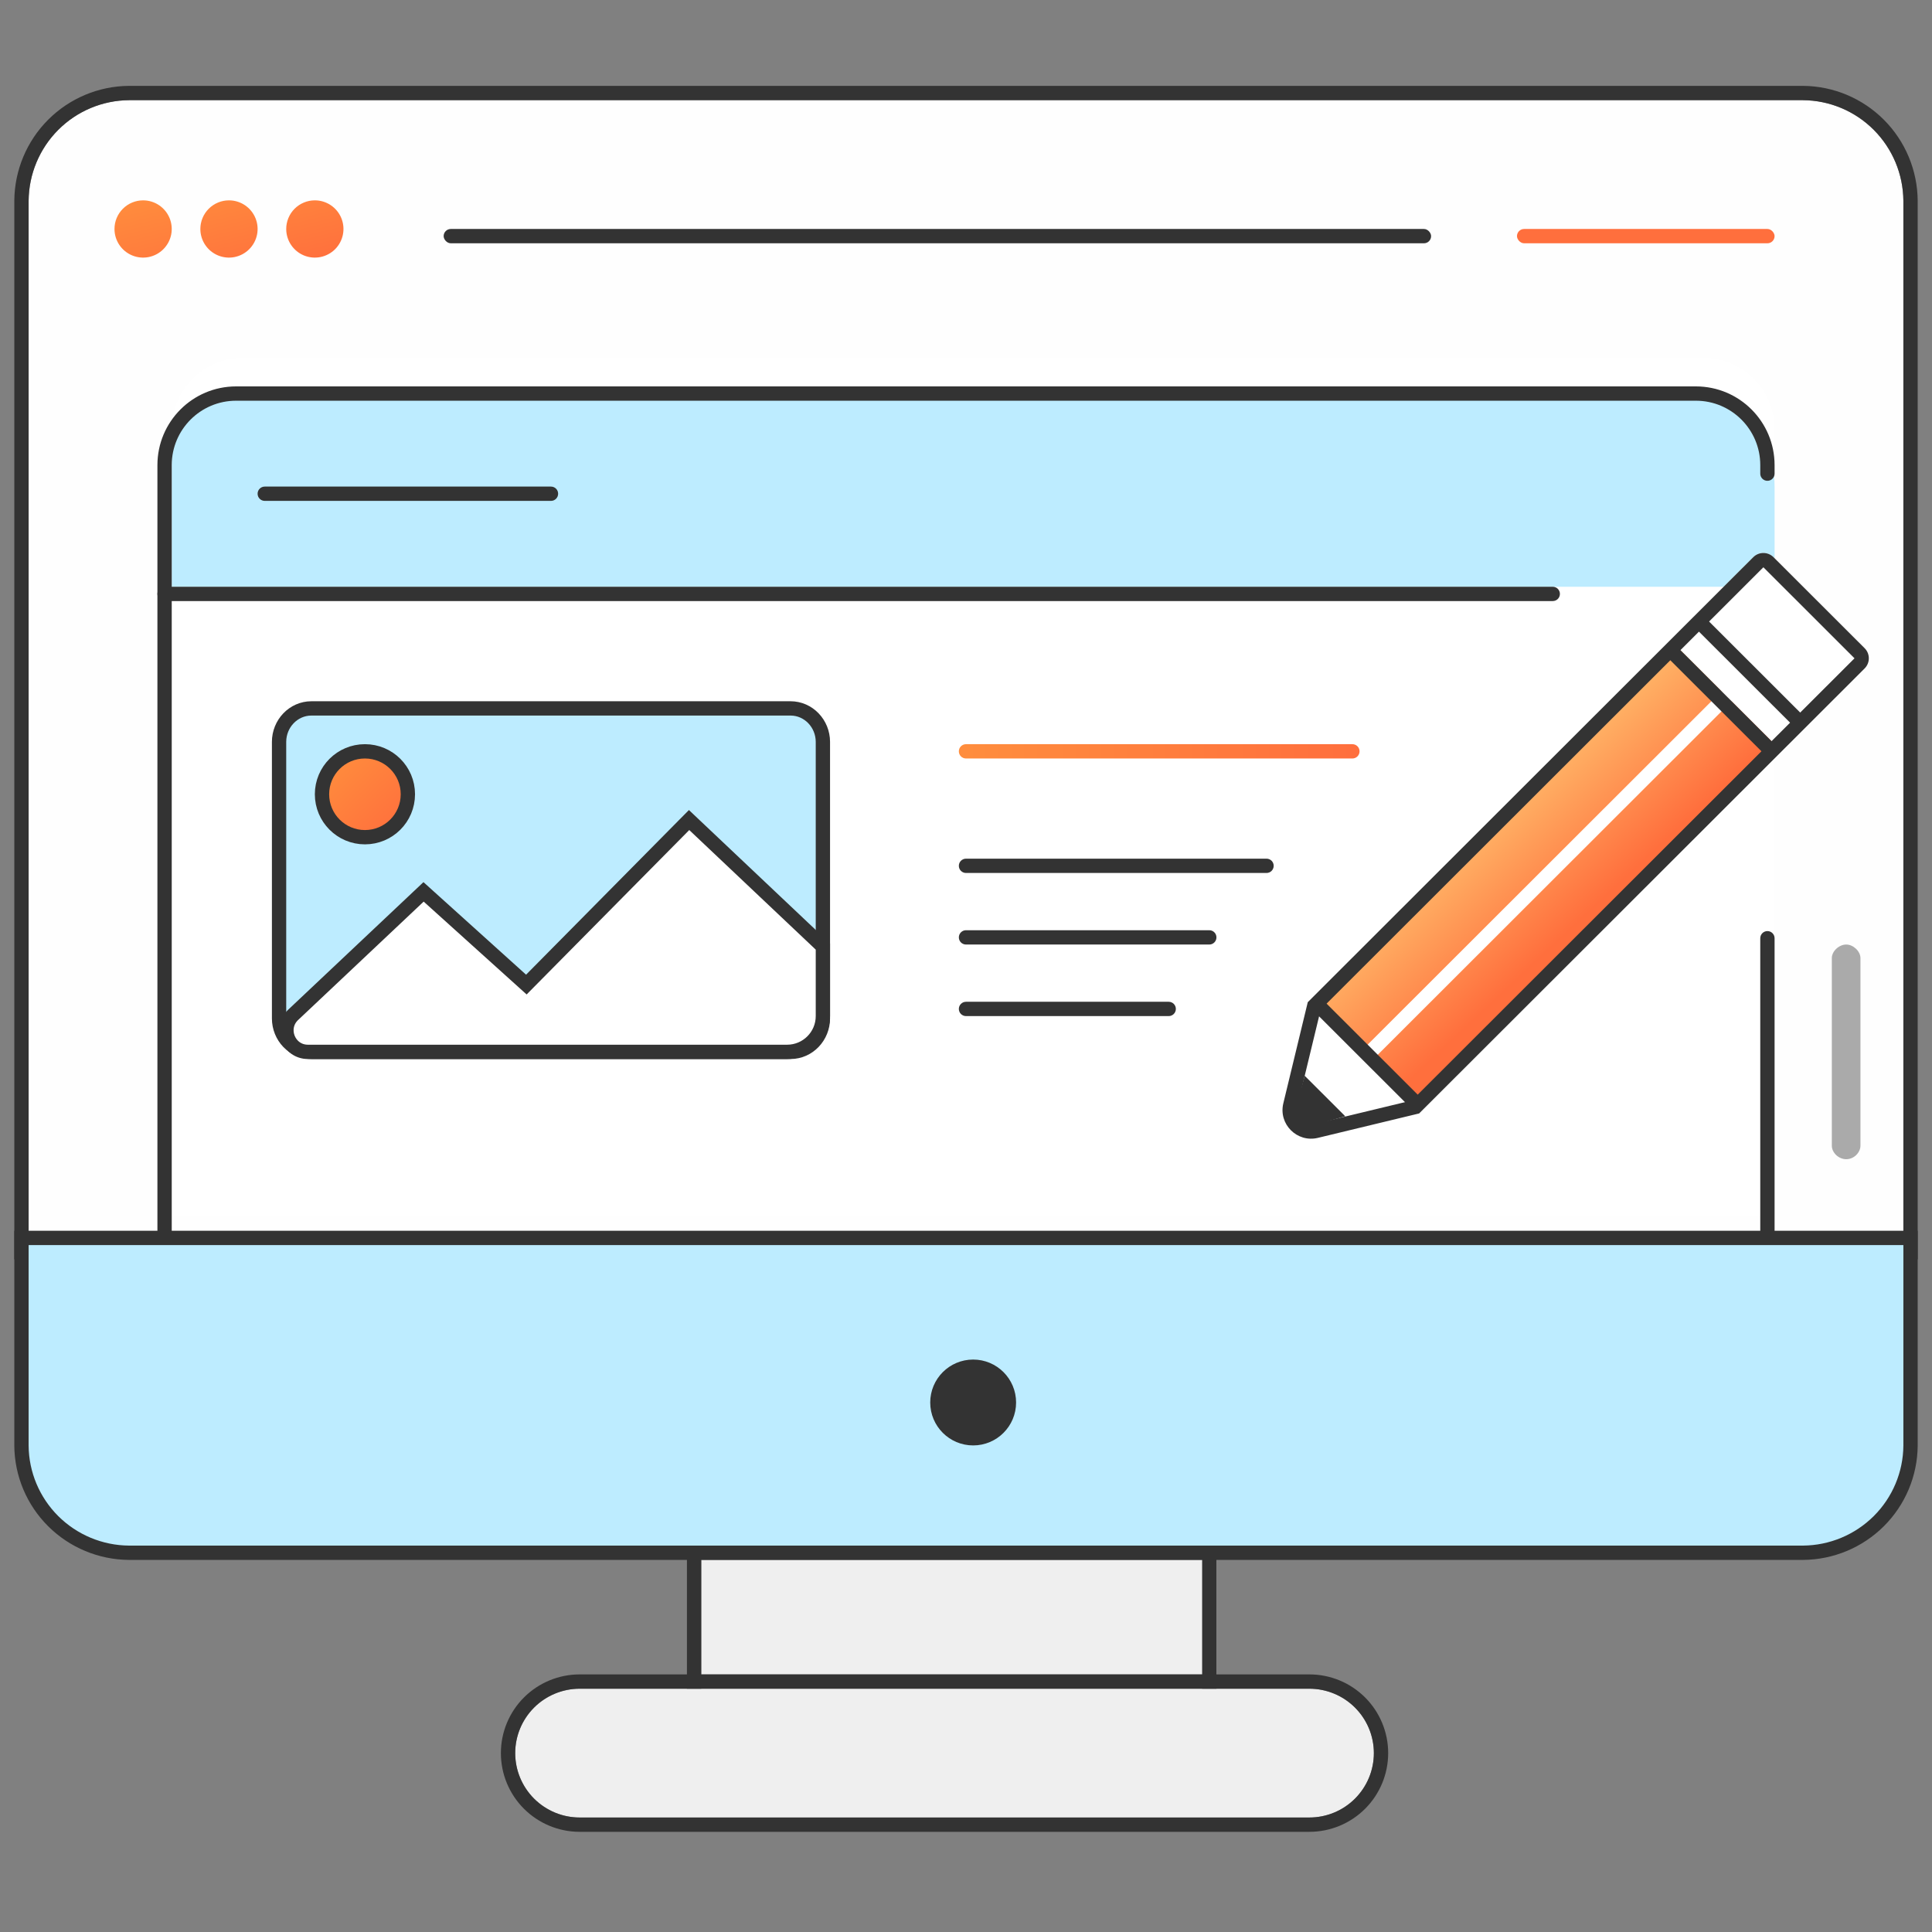 <svg width="135" height="135" viewBox="0 0 135 135" fill="none" xmlns="http://www.w3.org/2000/svg">
<rect x="0" y="0" width="135" height="135" fill="#808080" stroke="none"/>
<g clip-path="url(#clip0_125_2017)">
<path fill-rule="evenodd" clip-rule="evenodd" d="M133 87V14.03C132.986 12.17 132.243 10.39 130.93 9.074C129.617 7.759 127.841 7.014 125.984 7H9.016C7.159 7.014 5.383 7.759 4.07 9.074C2.757 10.39 2.014 12.17 2 14.03V87H133Z" fill="#FEFEFE"/>
<path fill-rule="evenodd" clip-rule="evenodd" d="M134 88H1V14.022C1.016 11.9 1.864 9.869 3.362 8.368C4.861 6.867 6.889 6.016 9.008 6L9.016 6L125.992 6C128.111 6.016 130.139 6.867 131.638 8.368C133.136 9.869 133.984 11.9 134 14.022L134 14.03L134 88ZM125.984 7C127.841 7.014 129.617 7.759 130.93 9.074C132.243 10.39 132.986 12.17 133 14.03V87H2V14.03C2.014 12.17 2.757 10.39 4.07 9.074C5.383 7.759 7.159 7.014 9.016 7H125.984Z" fill="#333333"/>
<path d="M85 109H49V117H85V109Z" fill="#EFEFEF"/>
<path fill-rule="evenodd" clip-rule="evenodd" d="M84.032 118H40.506C39.311 118 38.165 118.474 37.32 119.318C36.475 120.162 36 121.307 36 122.5C36 123.693 36.475 124.838 37.32 125.682C38.165 126.526 39.311 127 40.506 127H91.494C92.689 127 93.835 126.526 94.68 125.682C95.525 124.838 96 123.693 96 122.5C96 121.307 95.525 120.162 94.68 119.318C93.835 118.474 92.689 118 91.494 118H84.032Z" fill="#EFEFEF"/>
<path fill-rule="evenodd" clip-rule="evenodd" d="M40.506 117H91.494C92.954 117 94.354 117.579 95.387 118.61C96.42 119.642 97 121.041 97 122.5C97 123.959 96.42 125.358 95.387 126.39C94.354 127.421 92.954 128 91.494 128H40.506C39.046 128 37.646 127.421 36.613 126.39C35.58 125.358 35 123.959 35 122.5C35 121.041 35.58 119.642 36.613 118.61C37.646 117.579 39.046 117 40.506 117ZM40.506 118H91.494C92.689 118 93.835 118.474 94.68 119.318C95.525 120.162 96 121.307 96 122.5C96 123.693 95.525 124.838 94.68 125.682C93.835 126.526 92.689 127 91.494 127H40.506C39.311 127 38.165 126.526 37.32 125.682C36.475 124.838 36 123.693 36 122.5C36 121.307 36.475 120.162 37.32 119.318C38.165 118.474 39.311 118 40.506 118Z" fill="#333333"/>
<path d="M66.918 101.509C69.017 101.509 70.718 99.808 70.718 97.71C70.718 95.611 69.017 93.91 66.918 93.91C64.82 93.91 63.119 95.611 63.119 97.71C63.119 99.808 64.82 101.509 66.918 101.509Z" fill="#333333"/>
<path d="M12 30C12 27.239 14.239 25 17 25H119C121.761 25 124 27.239 124 30V85H12V30Z" fill="white"/>
<path d="M12 32C12 29.239 14.239 27 17 27H117C120.866 27 124 30.134 124 34V41H12V32Z" fill="#BDECFF"/>
<path fill-rule="evenodd" clip-rule="evenodd" d="M18 34.5C18 34.224 18.224 34 18.5 34H38.5C38.776 34 39 34.224 39 34.5C39 34.776 38.776 35 38.5 35H18.5C18.224 35 18 34.776 18 34.5Z" fill="#333333"/>
<path fill-rule="evenodd" clip-rule="evenodd" d="M11 32.5C11 29.462 13.462 27 16.5 27H118.5C121.538 27 124 29.462 124 32.5V33.097C124 33.373 123.776 33.597 123.5 33.597C123.224 33.597 123 33.373 123 33.097V32.5C123 30.015 120.985 28 118.5 28H16.5C14.015 28 12 30.015 12 32.5V87H123V65.56C123 65.284 123.224 65.06 123.5 65.06C123.776 65.06 124 65.284 124 65.56V88H11V32.5Z" fill="#333333"/>
<path fill-rule="evenodd" clip-rule="evenodd" d="M11 41.5C11 41.224 11.224 41 11.5 41H108.5C108.776 41 109 41.224 109 41.5C109 41.776 108.776 42 108.5 42H11.5C11.224 42 11 41.776 11 41.5Z" fill="#333333"/>
<path d="M55.237 49.5H21.763C20.497 49.5 19.5 50.569 19.5 51.839V71.161C19.5 72.435 20.492 73.5 21.763 73.5H55.237C56.503 73.5 57.5 72.431 57.5 71.161V51.839C57.5 50.569 56.503 49.5 55.237 49.5Z" fill="#BDECFF" stroke="#333333"/>
<path d="M29.939 62.629L29.597 62.32L29.262 62.636L20.489 70.909C19.501 71.84 20.16 73.5 21.518 73.5H55C56.381 73.5 57.5 72.381 57.5 71V66.356V66.14L57.343 65.992L48.506 57.637L48.151 57.301L47.807 57.648L36.779 68.798L29.939 62.629Z" fill="white" stroke="#333333"/>
<path d="M25.5 58.5C27.16 58.5 28.5 57.158 28.5 55.498C28.5 53.837 27.154 52.5 25.5 52.5C23.841 52.5 22.5 53.842 22.5 55.498C22.5 57.154 23.84 58.5 25.5 58.5Z" fill="url(#paint0_linear_125_2017)" stroke="#333333"/>
<path fill-rule="evenodd" clip-rule="evenodd" d="M67 60.5C67 60.224 67.224 60 67.5 60H88.5C88.776 60 89 60.224 89 60.5C89 60.776 88.776 61 88.5 61H67.5C67.224 61 67 60.776 67 60.5Z" fill="#333333"/>
<path fill-rule="evenodd" clip-rule="evenodd" d="M67 65.5C67 65.224 67.224 65 67.5 65H84.5C84.776 65 85 65.224 85 65.5C85 65.776 84.776 66 84.5 66H67.5C67.224 66 67 65.776 67 65.5Z" fill="#333333"/>
<path fill-rule="evenodd" clip-rule="evenodd" d="M67 70.5C67 70.224 67.224 70 67.5 70H81.664C81.94 70 82.164 70.224 82.164 70.5C82.164 70.776 81.94 71 81.664 71H67.5C67.224 71 67 70.776 67 70.5Z" fill="#333333"/>
<path fill-rule="evenodd" clip-rule="evenodd" d="M67 52.5C67 52.224 67.224 52 67.5 52H94.5C94.776 52 95 52.224 95 52.5C95 52.776 94.776 53 94.5 53H67.5C67.224 53 67 52.776 67 52.5Z" fill="url(#paint1_linear_125_2017)"/>
<path d="M133.5 87V86.5H133H2H1.5V87L1.5 101.012L1.5 101.015C1.515 102.997 2.312 104.892 3.717 106.292C5.123 107.692 7.025 108.485 9.012 108.5H9.016L125.984 108.5L125.988 108.5C127.975 108.485 129.877 107.692 131.283 106.292C132.688 104.892 133.485 102.997 133.5 101.015V101.012V87Z" fill="#BDECFF" stroke="#333333"/>
<path d="M49 108H48V118H49V108Z" fill="#333333"/>
<path d="M85 108H84V118H85V108Z" fill="#333333"/>
<path fill-rule="evenodd" clip-rule="evenodd" d="M10 14C10.396 14 10.782 14.117 11.111 14.337C11.44 14.557 11.696 14.869 11.848 15.235C11.999 15.6 12.039 16.002 11.962 16.39C11.884 16.778 11.694 17.134 11.414 17.414C11.134 17.694 10.778 17.884 10.39 17.962C10.002 18.039 9.6 17.999 9.235 17.848C8.869 17.696 8.557 17.44 8.337 17.111C8.117 16.782 8 16.396 8 16C8 15.47 8.211 14.961 8.586 14.586C8.961 14.211 9.47 14 10 14ZM16 14C16.396 14 16.782 14.117 17.111 14.337C17.44 14.557 17.696 14.869 17.848 15.235C17.999 15.6 18.039 16.002 17.962 16.39C17.884 16.778 17.694 17.134 17.414 17.414C17.134 17.694 16.778 17.884 16.39 17.962C16.002 18.039 15.6 17.999 15.235 17.848C14.869 17.696 14.557 17.44 14.337 17.111C14.117 16.782 14 16.396 14 16C14 15.47 14.211 14.961 14.586 14.586C14.961 14.211 15.47 14 16 14ZM23.106 14.333C22.776 14.114 22.388 13.998 21.992 14C21.463 14.002 20.956 14.214 20.583 14.588C20.21 14.963 20 15.471 20 16C20 16.396 20.117 16.783 20.338 17.112C20.558 17.441 20.87 17.697 21.236 17.849C21.602 18 22.005 18.039 22.393 17.961C22.781 17.883 23.137 17.692 23.417 17.412C23.696 17.131 23.886 16.774 23.962 16.386C24.039 15.997 23.998 15.595 23.846 15.229C23.693 14.864 23.436 14.552 23.106 14.333Z" fill="url(#paint2_linear_125_2017)"/>
<rect x="31" y="16" width="69" height="1" rx="0.5" fill="#333333"/>
<rect x="106" y="16" width="18" height="1" rx="0.5" fill="#FF6F3D"/>
<path fill-rule="evenodd" clip-rule="evenodd" d="M129.007 66C129.5 66 130 66.472 130 66.944V80.056C130 80.528 129.557 81 129.007 81C128.458 81 128 80.528 128 80.056V66.944C128 66.472 128.5 66 129.007 66Z" fill="#AAAAAA"/>
<path d="M130.293 46.707C130.683 46.316 130.683 45.684 130.293 45.293L123.925 38.933C123.534 38.542 122.901 38.542 122.51 38.933L91.381 70.029L89.673 77.097C89.322 78.55 90.633 79.86 92.088 79.509L99.163 77.803L130.293 46.707Z" fill="white"/>
<path fill-rule="evenodd" clip-rule="evenodd" d="M116.925 44.933L124 52L99.238 76.736L92.163 69.668L116.925 44.933Z" fill="url(#paint3_linear_125_2017)"/>
<path fill-rule="evenodd" clip-rule="evenodd" d="M120.293 48.293L94.823 73.736L95.531 74.442L121 49L120.293 48.293Z" fill="white"/>
<path fill-rule="evenodd" clip-rule="evenodd" d="M99.552 76.977L92.477 69.91L91.77 70.617L98.844 77.684L99.552 76.977Z" fill="#333333"/>
<path fill-rule="evenodd" clip-rule="evenodd" d="M124 52L116.925 44.933L116.218 45.639L123.293 52.707L124 52Z" fill="#333333"/>
<path fill-rule="evenodd" clip-rule="evenodd" d="M126 50L118.925 42.933L118.218 43.639L125.293 50.707L126 50Z" fill="#333333"/>
<path fill-rule="evenodd" clip-rule="evenodd" d="M94 78L91.17 75.173L90.227 78.471L90.698 78.942L94 78Z" fill="#333333"/>
<path fill-rule="evenodd" clip-rule="evenodd" d="M123.218 39.639L129.585 46L98.655 76.897L91.853 78.537C91.126 78.713 90.47 78.058 90.646 77.331L92.288 70.537L123.218 39.639ZM91.381 70.029L122.51 38.933C122.901 38.542 123.534 38.542 123.925 38.933L130.293 45.293C130.683 45.684 130.683 46.316 130.293 46.707L99.163 77.803L92.088 79.509C90.633 79.86 89.322 78.55 89.673 77.097L91.381 70.029Z" fill="#333333"/>
<circle cx="68" cy="98" r="3" fill="#333333"/>
</g>
<defs>
<linearGradient id="paint0_linear_125_2017" x1="23" y1="52.805" x2="28" y2="58" gradientUnits="userSpaceOnUse">
<stop stop-color="#FF8E3D"/>
<stop offset="1" stop-color="#FF6F3D"/>
</linearGradient>
<linearGradient id="paint1_linear_125_2017" x1="66.615" y1="50.5" x2="94.5" y2="50.5" gradientUnits="userSpaceOnUse">
<stop stop-color="#FF8E3D"/>
<stop offset="1" stop-color="#FF6F3D"/>
</linearGradient>
<linearGradient id="paint2_linear_125_2017" x1="8" y1="13.844" x2="9.821" y2="21.412" gradientUnits="userSpaceOnUse">
<stop stop-color="#FF8E3D"/>
<stop offset="1" stop-color="#FF6F3D"/>
</linearGradient>
<linearGradient id="paint3_linear_125_2017" x1="102.845" y1="54.891" x2="111.082" y2="63.664" gradientUnits="userSpaceOnUse">
<stop stop-color="#FFC671"/>
<stop offset="1" stop-color="#FF6F3D"/>
</linearGradient>
<clipPath id="clip0_125_2017">
<rect width="135" height="135" fill="white"/>
</clipPath>
</defs>
</svg>
